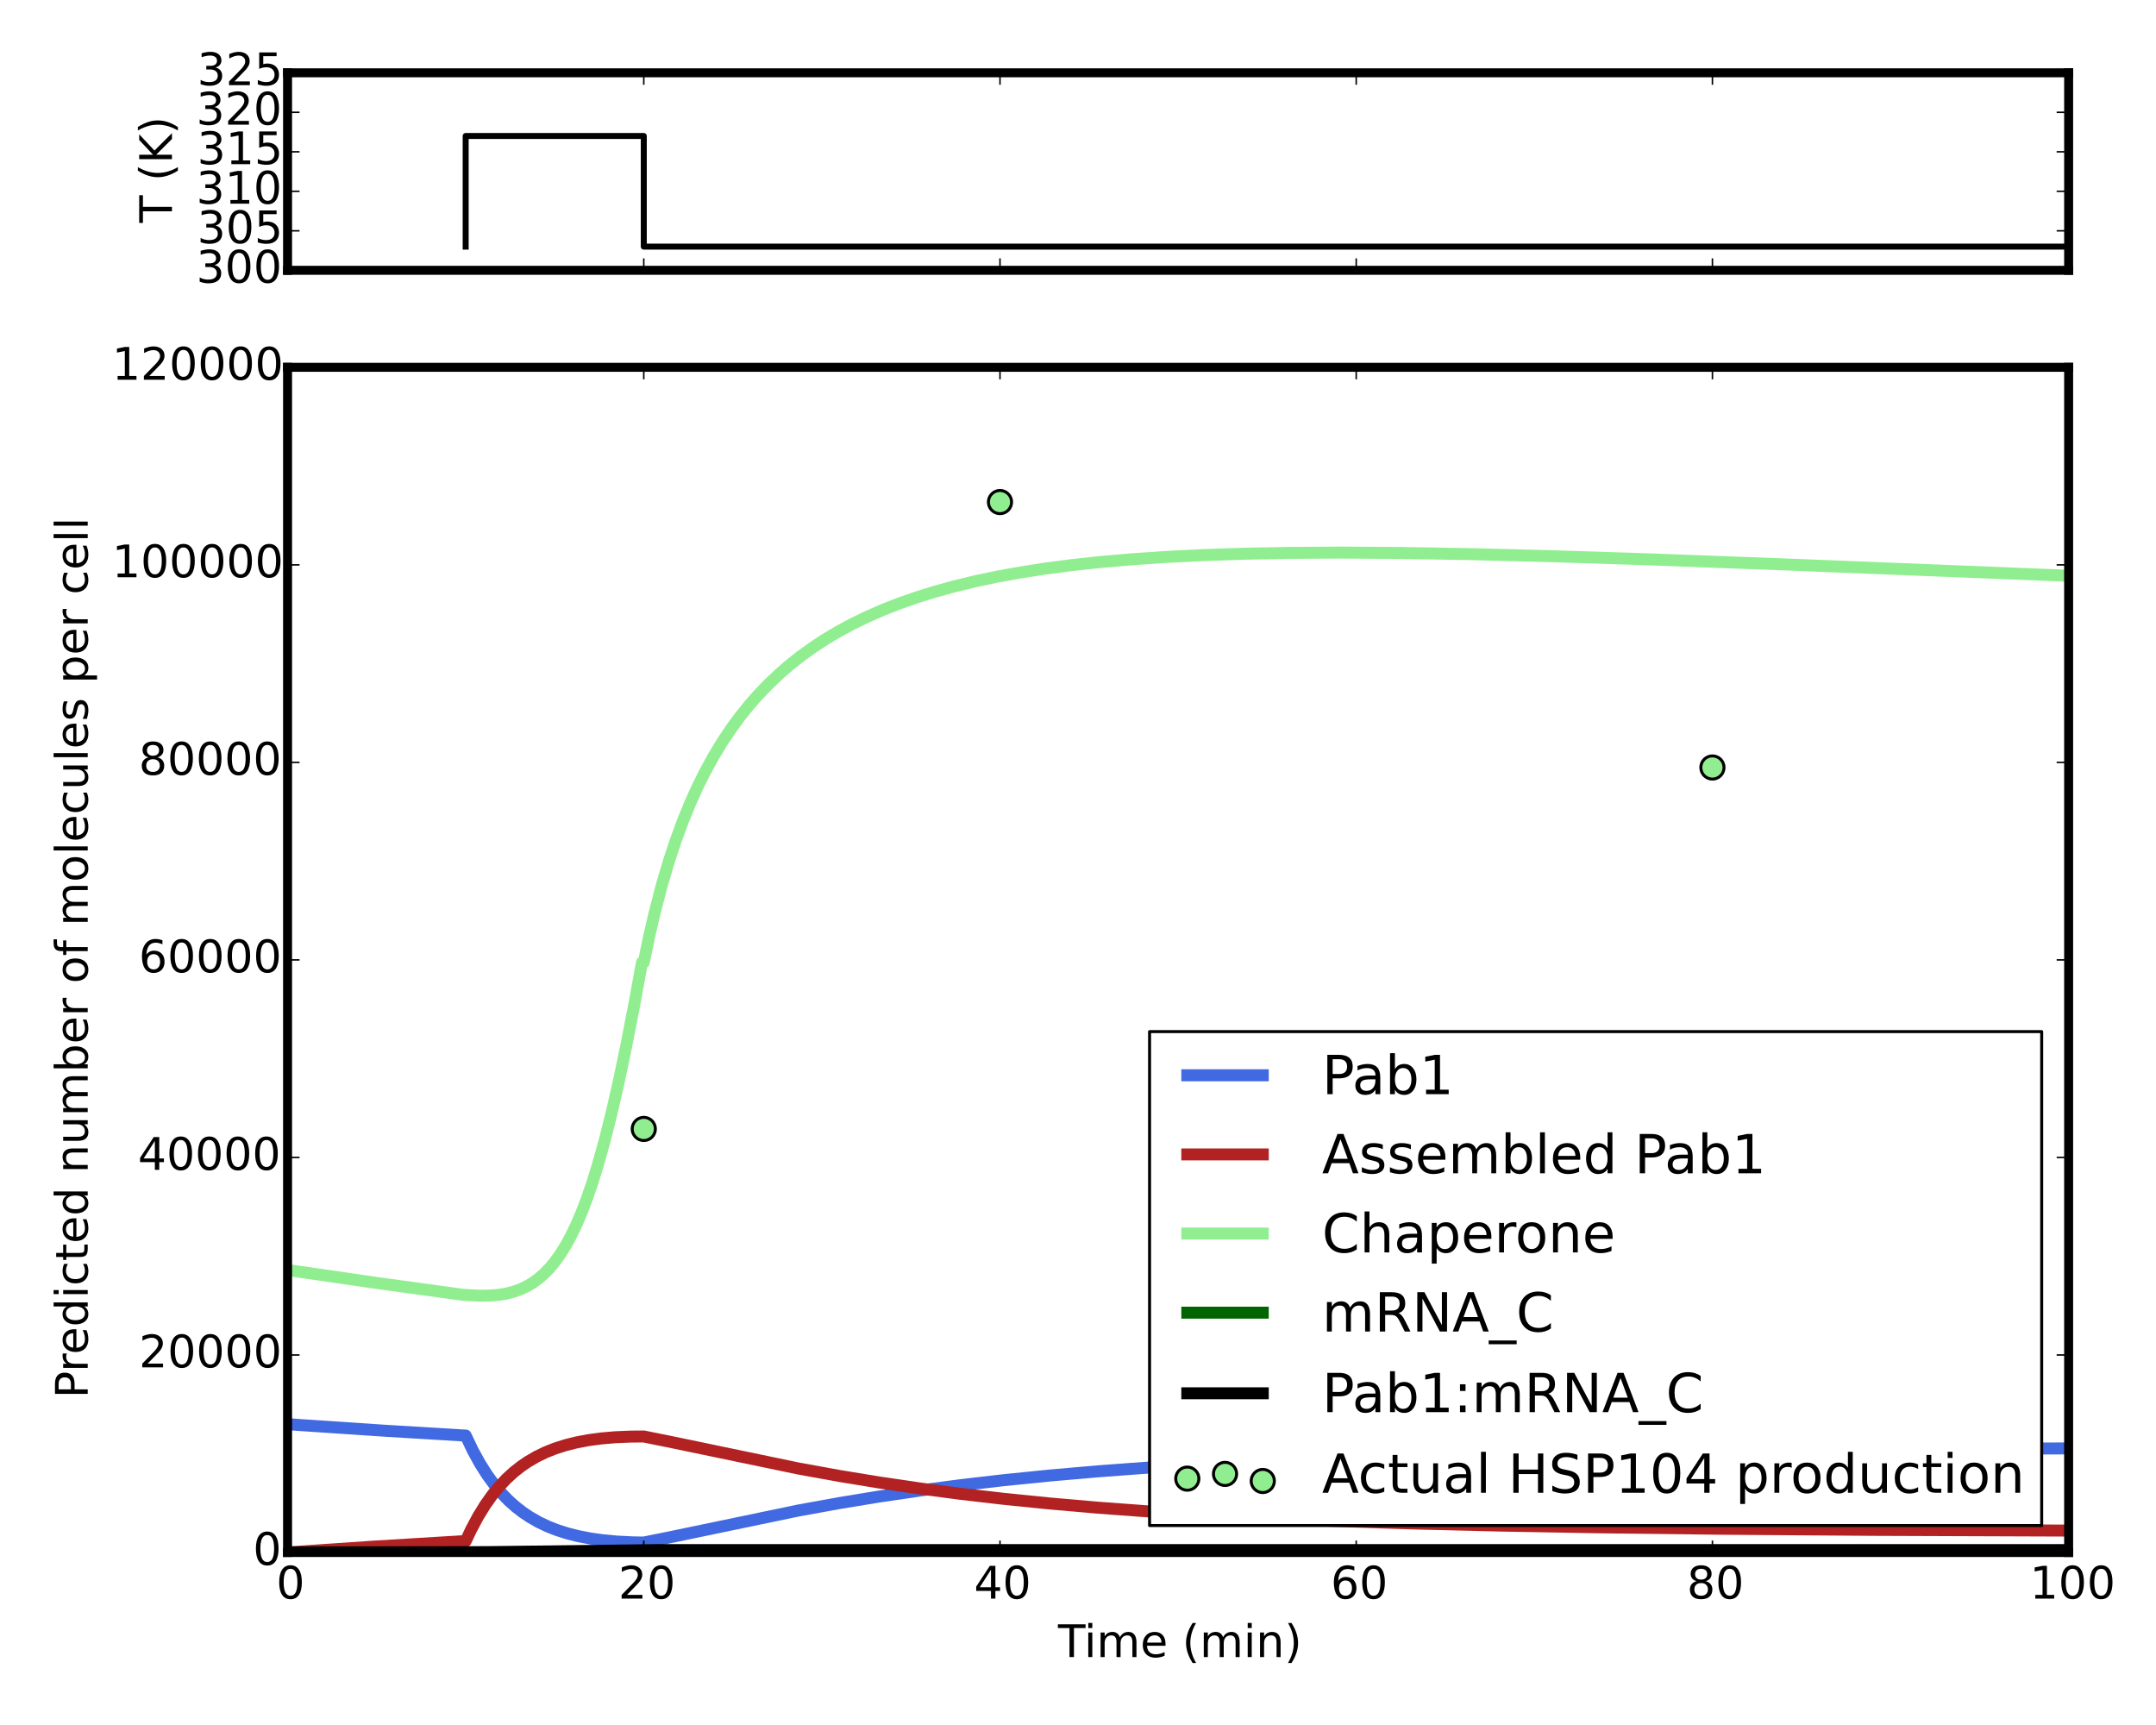 <?xml version="1.0" encoding="utf-8" standalone="no"?>
<!DOCTYPE svg PUBLIC "-//W3C//DTD SVG 1.1//EN"
  "http://www.w3.org/Graphics/SVG/1.1/DTD/svg11.dtd">
<!-- Created with matplotlib (http://matplotlib.org/) -->
<svg height="576pt" version="1.1" viewBox="0 0 720 576" width="720pt" xmlns="http://www.w3.org/2000/svg" xmlns:xlink="http://www.w3.org/1999/xlink">
 <defs>
  <style type="text/css">
*{stroke-linecap:butt;stroke-linejoin:round;}
  </style>
 </defs>
 <g id="figure_1">
  <g id="patch_1">
   <path d="
M0 576
L720 576
L720 0
L0 0
z
" style="fill:#ffffff;"/>
  </g>
  <g id="axes_1">
   <g id="patch_2">
    <path d="
M96.033 90.257
L690.827 90.257
L690.827 24.3
L96.033 24.3
z
" style="fill:#ffffff;"/>
   </g>
   <g id="line2d_1">
    <path clip-path="url(#p56483cae8d)" d="
M155.512 82.342
L155.512 82.342
L155.512 82.342
L155.512 45.406
L214.992 45.406
L214.992 82.342
L690.827 82.342" style="fill:none;stroke:#000000;stroke-linecap:square;stroke-width:2;"/>
   </g>
   <g id="patch_3">
    <path d="
M96.033 24.3
L690.827 24.3" style="fill:none;stroke:#000000;stroke-linecap:square;stroke-linejoin:miter;stroke-width:3.0;"/>
   </g>
   <g id="patch_4">
    <path d="
M690.827 90.257
L690.827 24.3" style="fill:none;stroke:#000000;stroke-linecap:square;stroke-linejoin:miter;stroke-width:3.0;"/>
   </g>
   <g id="patch_5">
    <path d="
M96.033 90.257
L690.827 90.257" style="fill:none;stroke:#000000;stroke-linecap:square;stroke-linejoin:miter;stroke-width:3.0;"/>
   </g>
   <g id="patch_6">
    <path d="
M96.033 90.257
L96.033 24.3" style="fill:none;stroke:#000000;stroke-linecap:square;stroke-linejoin:miter;stroke-width:3.0;"/>
   </g>
   <g id="matplotlib.axis_1">
    <g id="xtick_1">
     <g id="line2d_2">
      <defs>
       <path d="
M0 0
L0 -4" id="m93b0483c22" style="stroke:#000000;stroke-width:0.5;"/>
      </defs>
      <g>
       <use style="stroke:#000000;stroke-width:0.5;" x="96.033" xlink:href="#m93b0483c22" y="90.257"/>
      </g>
     </g>
     <g id="line2d_3">
      <defs>
       <path d="
M0 0
L0 4" id="m741efc42ff" style="stroke:#000000;stroke-width:0.5;"/>
      </defs>
      <g>
       <use style="stroke:#000000;stroke-width:0.5;" x="96.033" xlink:href="#m741efc42ff" y="24.3"/>
      </g>
     </g>
    </g>
    <g id="xtick_2">
     <g id="line2d_4">
      <g>
       <use style="stroke:#000000;stroke-width:0.5;" x="214.992" xlink:href="#m93b0483c22" y="90.257"/>
      </g>
     </g>
     <g id="line2d_5">
      <g>
       <use style="stroke:#000000;stroke-width:0.5;" x="214.992" xlink:href="#m741efc42ff" y="24.3"/>
      </g>
     </g>
    </g>
    <g id="xtick_3">
     <g id="line2d_6">
      <g>
       <use style="stroke:#000000;stroke-width:0.5;" x="333.951" xlink:href="#m93b0483c22" y="90.257"/>
      </g>
     </g>
     <g id="line2d_7">
      <g>
       <use style="stroke:#000000;stroke-width:0.5;" x="333.951" xlink:href="#m741efc42ff" y="24.3"/>
      </g>
     </g>
    </g>
    <g id="xtick_4">
     <g id="line2d_8">
      <g>
       <use style="stroke:#000000;stroke-width:0.5;" x="452.91" xlink:href="#m93b0483c22" y="90.257"/>
      </g>
     </g>
     <g id="line2d_9">
      <g>
       <use style="stroke:#000000;stroke-width:0.5;" x="452.91" xlink:href="#m741efc42ff" y="24.3"/>
      </g>
     </g>
    </g>
    <g id="xtick_5">
     <g id="line2d_10">
      <g>
       <use style="stroke:#000000;stroke-width:0.5;" x="571.868" xlink:href="#m93b0483c22" y="90.257"/>
      </g>
     </g>
     <g id="line2d_11">
      <g>
       <use style="stroke:#000000;stroke-width:0.5;" x="571.868" xlink:href="#m741efc42ff" y="24.3"/>
      </g>
     </g>
    </g>
    <g id="xtick_6">
     <g id="line2d_12">
      <g>
       <use style="stroke:#000000;stroke-width:0.5;" x="690.827" xlink:href="#m93b0483c22" y="90.257"/>
      </g>
     </g>
     <g id="line2d_13">
      <g>
       <use style="stroke:#000000;stroke-width:0.5;" x="690.827" xlink:href="#m741efc42ff" y="24.3"/>
      </g>
     </g>
    </g>
   </g>
   <g id="matplotlib.axis_2">
    <g id="ytick_1">
     <g id="line2d_14">
      <defs>
       <path d="
M0 0
L4 0" id="m728421d6d4" style="stroke:#000000;stroke-width:0.5;"/>
      </defs>
      <g>
       <use style="stroke:#000000;stroke-width:0.5;" x="96.033" xlink:href="#m728421d6d4" y="90.257"/>
      </g>
     </g>
     <g id="line2d_15">
      <defs>
       <path d="
M0 0
L-4 0" id="mcb0005524f" style="stroke:#000000;stroke-width:0.5;"/>
      </defs>
      <g>
       <use style="stroke:#000000;stroke-width:0.5;" x="690.827" xlink:href="#mcb0005524f" y="90.257"/>
      </g>
     </g>
     <g id="text_1">
      <!-- 300 -->
      <defs>
       <path d="
M40.578 39.312
Q47.656 37.797 51.625 33
Q55.609 28.219 55.609 21.188
Q55.609 10.406 48.188 4.484
Q40.766 -1.422 27.094 -1.422
Q22.516 -1.422 17.656 -0.516
Q12.797 0.391 7.625 2.203
L7.625 11.719
Q11.719 9.328 16.594 8.109
Q21.484 6.891 26.812 6.891
Q36.078 6.891 40.938 10.547
Q45.797 14.203 45.797 21.188
Q45.797 27.641 41.281 31.266
Q36.766 34.906 28.719 34.906
L20.219 34.906
L20.219 43.016
L29.109 43.016
Q36.375 43.016 40.234 45.922
Q44.094 48.828 44.094 54.297
Q44.094 59.906 40.109 62.906
Q36.141 65.922 28.719 65.922
Q24.656 65.922 20.016 65.031
Q15.375 64.156 9.812 62.312
L9.812 71.094
Q15.438 72.656 20.344 73.438
Q25.25 74.219 29.594 74.219
Q40.828 74.219 47.359 69.109
Q53.906 64.016 53.906 55.328
Q53.906 49.266 50.438 45.094
Q46.969 40.922 40.578 39.312" id="BitstreamVeraSans-Roman-33"/>
       <path d="
M31.781 66.406
Q24.172 66.406 20.328 58.906
Q16.5 51.422 16.5 36.375
Q16.5 21.391 20.328 13.891
Q24.172 6.391 31.781 6.391
Q39.453 6.391 43.281 13.891
Q47.125 21.391 47.125 36.375
Q47.125 51.422 43.281 58.906
Q39.453 66.406 31.781 66.406
M31.781 74.219
Q44.047 74.219 50.516 64.516
Q56.984 54.828 56.984 36.375
Q56.984 17.969 50.516 8.266
Q44.047 -1.422 31.781 -1.422
Q19.531 -1.422 13.062 8.266
Q6.594 17.969 6.594 36.375
Q6.594 54.828 13.062 64.516
Q19.531 74.219 31.781 74.219" id="BitstreamVeraSans-Roman-30"/>
      </defs>
      <g transform="translate(65.541 94.396)scale(0.15 -0.15)">
       <use xlink:href="#BitstreamVeraSans-Roman-33"/>
       <use x="63.623" xlink:href="#BitstreamVeraSans-Roman-30"/>
       <use x="127.246" xlink:href="#BitstreamVeraSans-Roman-30"/>
      </g>
     </g>
    </g>
    <g id="ytick_2">
     <g id="line2d_16">
      <g>
       <use style="stroke:#000000;stroke-width:0.5;" x="96.033" xlink:href="#m728421d6d4" y="77.066"/>
      </g>
     </g>
     <g id="line2d_17">
      <g>
       <use style="stroke:#000000;stroke-width:0.5;" x="690.827" xlink:href="#mcb0005524f" y="77.066"/>
      </g>
     </g>
     <g id="text_2">
      <!-- 305 -->
      <defs>
       <path d="
M10.797 72.906
L49.516 72.906
L49.516 64.594
L19.828 64.594
L19.828 46.734
Q21.969 47.469 24.109 47.828
Q26.266 48.188 28.422 48.188
Q40.625 48.188 47.75 41.5
Q54.891 34.812 54.891 23.391
Q54.891 11.625 47.562 5.094
Q40.234 -1.422 26.906 -1.422
Q22.312 -1.422 17.547 -0.641
Q12.797 0.141 7.719 1.703
L7.719 11.625
Q12.109 9.234 16.797 8.062
Q21.484 6.891 26.703 6.891
Q35.156 6.891 40.078 11.328
Q45.016 15.766 45.016 23.391
Q45.016 31 40.078 35.438
Q35.156 39.891 26.703 39.891
Q22.75 39.891 18.812 39.016
Q14.891 38.141 10.797 36.281
z
" id="BitstreamVeraSans-Roman-35"/>
      </defs>
      <g transform="translate(65.855 81.205)scale(0.15 -0.15)">
       <use xlink:href="#BitstreamVeraSans-Roman-33"/>
       <use x="63.623" xlink:href="#BitstreamVeraSans-Roman-30"/>
       <use x="127.246" xlink:href="#BitstreamVeraSans-Roman-35"/>
      </g>
     </g>
    </g>
    <g id="ytick_3">
     <g id="line2d_18">
      <g>
       <use style="stroke:#000000;stroke-width:0.5;" x="96.033" xlink:href="#m728421d6d4" y="63.874"/>
      </g>
     </g>
     <g id="line2d_19">
      <g>
       <use style="stroke:#000000;stroke-width:0.5;" x="690.827" xlink:href="#mcb0005524f" y="63.874"/>
      </g>
     </g>
     <g id="text_3">
      <!-- 310 -->
      <defs>
       <path d="
M12.406 8.297
L28.516 8.297
L28.516 63.922
L10.984 60.406
L10.984 69.391
L28.422 72.906
L38.281 72.906
L38.281 8.297
L54.391 8.297
L54.391 0
L12.406 0
z
" id="BitstreamVeraSans-Roman-31"/>
      </defs>
      <g transform="translate(65.541 68.013)scale(0.15 -0.15)">
       <use xlink:href="#BitstreamVeraSans-Roman-33"/>
       <use x="63.623" xlink:href="#BitstreamVeraSans-Roman-31"/>
       <use x="127.246" xlink:href="#BitstreamVeraSans-Roman-30"/>
      </g>
     </g>
    </g>
    <g id="ytick_4">
     <g id="line2d_20">
      <g>
       <use style="stroke:#000000;stroke-width:0.5;" x="96.033" xlink:href="#m728421d6d4" y="50.683"/>
      </g>
     </g>
     <g id="line2d_21">
      <g>
       <use style="stroke:#000000;stroke-width:0.5;" x="690.827" xlink:href="#mcb0005524f" y="50.683"/>
      </g>
     </g>
     <g id="text_4">
      <!-- 315 -->
      <g transform="translate(65.855 54.822)scale(0.15 -0.15)">
       <use xlink:href="#BitstreamVeraSans-Roman-33"/>
       <use x="63.623" xlink:href="#BitstreamVeraSans-Roman-31"/>
       <use x="127.246" xlink:href="#BitstreamVeraSans-Roman-35"/>
      </g>
     </g>
    </g>
    <g id="ytick_5">
     <g id="line2d_22">
      <g>
       <use style="stroke:#000000;stroke-width:0.5;" x="96.033" xlink:href="#m728421d6d4" y="37.491"/>
      </g>
     </g>
     <g id="line2d_23">
      <g>
       <use style="stroke:#000000;stroke-width:0.5;" x="690.827" xlink:href="#mcb0005524f" y="37.491"/>
      </g>
     </g>
     <g id="text_5">
      <!-- 320 -->
      <defs>
       <path d="
M19.188 8.297
L53.609 8.297
L53.609 0
L7.328 0
L7.328 8.297
Q12.938 14.109 22.625 23.891
Q32.328 33.688 34.812 36.531
Q39.547 41.844 41.422 45.531
Q43.312 49.219 43.312 52.781
Q43.312 58.594 39.234 62.25
Q35.156 65.922 28.609 65.922
Q23.969 65.922 18.812 64.312
Q13.672 62.703 7.812 59.422
L7.812 69.391
Q13.766 71.781 18.938 73
Q24.125 74.219 28.422 74.219
Q39.75 74.219 46.484 68.547
Q53.219 62.891 53.219 53.422
Q53.219 48.922 51.531 44.891
Q49.859 40.875 45.406 35.406
Q44.188 33.984 37.641 27.219
Q31.109 20.453 19.188 8.297" id="BitstreamVeraSans-Roman-32"/>
      </defs>
      <g transform="translate(65.541 41.63)scale(0.15 -0.15)">
       <use xlink:href="#BitstreamVeraSans-Roman-33"/>
       <use x="63.623" xlink:href="#BitstreamVeraSans-Roman-32"/>
       <use x="127.246" xlink:href="#BitstreamVeraSans-Roman-30"/>
      </g>
     </g>
    </g>
    <g id="ytick_6">
     <g id="line2d_24">
      <g>
       <use style="stroke:#000000;stroke-width:0.5;" x="96.033" xlink:href="#m728421d6d4" y="24.3"/>
      </g>
     </g>
     <g id="line2d_25">
      <g>
       <use style="stroke:#000000;stroke-width:0.5;" x="690.827" xlink:href="#mcb0005524f" y="24.3"/>
      </g>
     </g>
     <g id="text_6">
      <!-- 325 -->
      <g transform="translate(65.855 28.439)scale(0.15 -0.15)">
       <use xlink:href="#BitstreamVeraSans-Roman-33"/>
       <use x="63.623" xlink:href="#BitstreamVeraSans-Roman-32"/>
       <use x="127.246" xlink:href="#BitstreamVeraSans-Roman-35"/>
      </g>
     </g>
    </g>
    <g id="text_7">
     <!-- T (K) -->
     <defs>
      <path d="
M8.016 75.875
L15.828 75.875
Q23.141 64.359 26.781 53.312
Q30.422 42.281 30.422 31.391
Q30.422 20.453 26.781 9.375
Q23.141 -1.703 15.828 -13.188
L8.016 -13.188
Q14.5 -2 17.703 9.062
Q20.906 20.125 20.906 31.391
Q20.906 42.672 17.703 53.656
Q14.5 64.656 8.016 75.875" id="BitstreamVeraSans-Roman-29"/>
      <path id="BitstreamVeraSans-Roman-20"/>
      <path d="
M-0.297 72.906
L61.375 72.906
L61.375 64.594
L35.5 64.594
L35.5 0
L25.594 0
L25.594 64.594
L-0.297 64.594
z
" id="BitstreamVeraSans-Roman-54"/>
      <path d="
M9.812 72.906
L19.672 72.906
L19.672 42.094
L52.391 72.906
L65.094 72.906
L28.906 38.922
L67.672 0
L54.688 0
L19.672 35.109
L19.672 0
L9.812 0
z
" id="BitstreamVeraSans-Roman-4b"/>
      <path d="
M31 75.875
Q24.469 64.656 21.281 53.656
Q18.109 42.672 18.109 31.391
Q18.109 20.125 21.312 9.062
Q24.516 -2 31 -13.188
L23.188 -13.188
Q15.875 -1.703 12.234 9.375
Q8.594 20.453 8.594 31.391
Q8.594 42.281 12.203 53.312
Q15.828 64.359 23.188 75.875
z
" id="BitstreamVeraSans-Roman-28"/>
     </defs>
     <g transform="translate(57.422 74.391)rotate(-90.0)scale(0.15 -0.15)">
      <use xlink:href="#BitstreamVeraSans-Roman-54"/>
      <use x="61.084" xlink:href="#BitstreamVeraSans-Roman-20"/>
      <use x="92.871" xlink:href="#BitstreamVeraSans-Roman-28"/>
      <use x="131.885" xlink:href="#BitstreamVeraSans-Roman-4b"/>
      <use x="197.461" xlink:href="#BitstreamVeraSans-Roman-29"/>
     </g>
    </g>
   </g>
  </g>
  <g id="axes_2">
   <g id="patch_7">
    <path d="
M96.033 518.4
L690.827 518.4
L690.827 122.657
L96.033 122.657
z
" style="fill:#ffffff;"/>
   </g>
   <g id="PathCollection_1">
    <defs>
     <path d="
M0 3.873
C1.027 3.873 2.012 3.465 2.739 2.739
C3.465 2.012 3.873 1.027 3.873 0
C3.873 -1.027 3.465 -2.012 2.739 -2.739
C2.012 -3.465 1.027 -3.873 0 -3.873
C-1.027 -3.873 -2.012 -3.465 -2.739 -2.739
C-3.465 -2.012 -3.873 -1.027 -3.873 0
C-3.873 1.027 -3.465 2.012 -2.739 2.739
C-2.012 3.465 -1.027 3.873 0 3.873
z
" id="mb1359ff2c2" style="stroke:#000000;"/>
    </defs>
    <g clip-path="url(#p85f66dd68a)">
     <use style="fill:#90ee90;stroke:#000000;" x="214.992" xlink:href="#mb1359ff2c2" y="376.966"/>
     <use style="fill:#90ee90;stroke:#000000;" x="333.951" xlink:href="#mb1359ff2c2" y="167.645"/>
     <use style="fill:#90ee90;stroke:#000000;" x="571.868" xlink:href="#mb1359ff2c2" y="256.276"/>
    </g>
   </g>
   <g id="line2d_26">
    <path clip-path="url(#p85f66dd68a)" d="
M96.033 475.528
L100.196 475.842
L128.747 477.755
L154.917 479.334
L155.512 479.334
L157.891 484.332
L160.271 488.669
L162.65 492.431
L165.029 495.695
L167.408 498.526
L169.787 500.982
L172.167 503.112
L174.546 504.958
L176.925 506.557
L179.899 508.259
L182.873 509.677
L185.847 510.856
L189.416 512.007
L192.984 512.916
L197.148 513.725
L201.311 514.311
L206.07 514.754
L211.423 515.018
L214.992 515.075
L223.914 513.277
L266.739 504.359
L280.419 501.878
L293.505 499.727
L307.185 497.709
L320.865 495.913
L335.14 494.258
L350.605 492.694
L366.664 491.295
L383.913 490.015
L402.947 488.832
L423.765 487.771
L446.367 486.844
L471.943 486.024
L501.088 485.318
L534.991 484.726
L575.437 484.25
L625.995 483.886
L690.233 483.646
L690.233 483.646" style="fill:none;stroke:#4169e1;stroke-linecap:square;stroke-width:4;"/>
   </g>
   <g id="line2d_27">
    <path clip-path="url(#p85f66dd68a)" d="
M96.033 518.4
L124.583 516.456
L154.917 514.614
L155.512 514.614
L157.297 510.824
L159.676 506.363
L162.055 502.498
L164.434 499.149
L166.813 496.248
L169.193 493.736
L171.572 491.561
L173.951 489.681
L176.33 488.055
L179.304 486.332
L182.278 484.901
L185.252 483.718
L188.821 482.57
L192.39 481.672
L196.553 480.882
L200.717 480.322
L205.475 479.913
L210.828 479.694
L214.992 479.664
L223.914 481.461
L266.739 490.374
L280.419 492.855
L293.505 495.004
L307.185 497.022
L320.865 498.818
L335.14 500.472
L350.605 502.035
L366.664 503.434
L383.913 504.713
L402.947 505.896
L423.765 506.957
L446.367 507.883
L471.943 508.703
L501.088 509.409
L534.991 510
L575.437 510.476
L625.995 510.84
L690.233 511.079
L690.233 511.079" style="fill:none;stroke:#b22222;stroke-linecap:square;stroke-width:4;"/>
   </g>
   <g id="line2d_28">
    <path clip-path="url(#p85f66dd68a)" d="
M96.033 424.111
L97.817 424.327
L125.773 428.39
L154.323 432.312
L156.107 432.441
L160.271 432.655
L163.839 432.6
L166.813 432.327
L169.193 431.92
L171.572 431.306
L173.951 430.446
L176.33 429.293
L178.114 428.205
L179.899 426.897
L181.683 425.343
L183.468 423.515
L185.252 421.381
L187.036 418.909
L188.821 416.066
L190.605 412.819
L192.39 409.134
L194.174 404.98
L195.958 400.328
L197.743 395.153
L199.527 389.435
L201.906 380.948
L204.285 371.471
L206.665 361.031
L209.044 349.686
L212.018 334.372
L214.397 321.358
L214.992 321.358
L216.776 312.746
L218.56 305.025
L220.94 295.856
L223.319 287.762
L225.698 280.558
L228.077 274.1
L230.456 268.276
L232.836 262.992
L235.215 258.176
L238.189 252.721
L241.163 247.805
L244.137 243.351
L247.111 239.297
L250.085 235.592
L253.059 232.192
L256.627 228.468
L260.196 225.083
L263.765 221.996
L267.334 219.17
L271.497 216.166
L275.661 213.439
L279.824 210.957
L284.583 208.385
L289.341 206.062
L294.694 203.71
L300.047 201.603
L305.995 199.511
L311.943 197.652
L318.486 195.842
L325.624 194.112
L332.761 192.606
L340.493 191.193
L348.82 189.892
L357.742 188.72
L367.259 187.685
L377.965 186.749
L389.267 185.983
L401.757 185.36
L415.437 184.899
L430.902 184.609
L448.151 184.515
L467.779 184.64
L490.382 185.015
L517.147 185.69
L550.456 186.762
L596.85 188.497
L690.233 192.233
L690.233 192.233" style="fill:none;stroke:#90ee90;stroke-linecap:square;stroke-width:4;"/>
   </g>
   <g id="line2d_29">
    <path clip-path="url(#p85f66dd68a)" d="
M96.033 518.384
L100.196 518.4
L690.233 518.399
L690.233 518.399" style="fill:none;stroke:#006400;stroke-linecap:square;stroke-width:4;"/>
   </g>
   <g id="line2d_30">
    <path clip-path="url(#p85f66dd68a)" d="
M96.033 518.4
L100.196 518.383
L163.245 518.274
L220.345 517.589
L690.233 517.603
L690.233 517.603" style="fill:none;stroke:#000000;stroke-linecap:square;stroke-width:4;"/>
   </g>
   <g id="patch_8">
    <path d="
M96.033 122.657
L690.827 122.657" style="fill:none;stroke:#000000;stroke-linecap:square;stroke-linejoin:miter;stroke-width:3.0;"/>
   </g>
   <g id="patch_9">
    <path d="
M690.827 518.4
L690.827 122.657" style="fill:none;stroke:#000000;stroke-linecap:square;stroke-linejoin:miter;stroke-width:3.0;"/>
   </g>
   <g id="patch_10">
    <path d="
M96.033 518.4
L690.827 518.4" style="fill:none;stroke:#000000;stroke-linecap:square;stroke-linejoin:miter;stroke-width:3.0;"/>
   </g>
   <g id="patch_11">
    <path d="
M96.033 518.4
L96.033 122.657" style="fill:none;stroke:#000000;stroke-linecap:square;stroke-linejoin:miter;stroke-width:3.0;"/>
   </g>
   <g id="matplotlib.axis_3">
    <g id="xtick_7">
     <g id="line2d_31">
      <g>
       <use style="stroke:#000000;stroke-width:0.5;" x="96.033" xlink:href="#m93b0483c22" y="518.4"/>
      </g>
     </g>
     <g id="line2d_32">
      <g>
       <use style="stroke:#000000;stroke-width:0.5;" x="96.033" xlink:href="#m741efc42ff" y="122.657"/>
      </g>
     </g>
     <g id="text_8">
      <!-- 0 -->
      <g transform="translate(92.254 533.798)scale(0.15 -0.15)">
       <use xlink:href="#BitstreamVeraSans-Roman-30"/>
      </g>
     </g>
    </g>
    <g id="xtick_8">
     <g id="line2d_33">
      <g>
       <use style="stroke:#000000;stroke-width:0.5;" x="214.992" xlink:href="#m93b0483c22" y="518.4"/>
      </g>
     </g>
     <g id="line2d_34">
      <g>
       <use style="stroke:#000000;stroke-width:0.5;" x="214.992" xlink:href="#m741efc42ff" y="122.657"/>
      </g>
     </g>
     <g id="text_9">
      <!-- 20 -->
      <g transform="translate(206.496 533.798)scale(0.15 -0.15)">
       <use xlink:href="#BitstreamVeraSans-Roman-32"/>
       <use x="63.623" xlink:href="#BitstreamVeraSans-Roman-30"/>
      </g>
     </g>
    </g>
    <g id="xtick_9">
     <g id="line2d_35">
      <g>
       <use style="stroke:#000000;stroke-width:0.5;" x="333.951" xlink:href="#m93b0483c22" y="518.4"/>
      </g>
     </g>
     <g id="line2d_36">
      <g>
       <use style="stroke:#000000;stroke-width:0.5;" x="333.951" xlink:href="#m741efc42ff" y="122.657"/>
      </g>
     </g>
     <g id="text_10">
      <!-- 40 -->
      <defs>
       <path d="
M37.797 64.312
L12.891 25.391
L37.797 25.391
z

M35.203 72.906
L47.609 72.906
L47.609 25.391
L58.016 25.391
L58.016 17.188
L47.609 17.188
L47.609 0
L37.797 0
L37.797 17.188
L4.891 17.188
L4.891 26.703
z
" id="BitstreamVeraSans-Roman-34"/>
      </defs>
      <g transform="translate(325.272 533.798)scale(0.15 -0.15)">
       <use xlink:href="#BitstreamVeraSans-Roman-34"/>
       <use x="63.623" xlink:href="#BitstreamVeraSans-Roman-30"/>
      </g>
     </g>
    </g>
    <g id="xtick_10">
     <g id="line2d_37">
      <g>
       <use style="stroke:#000000;stroke-width:0.5;" x="452.91" xlink:href="#m93b0483c22" y="518.4"/>
      </g>
     </g>
     <g id="line2d_38">
      <g>
       <use style="stroke:#000000;stroke-width:0.5;" x="452.91" xlink:href="#m741efc42ff" y="122.657"/>
      </g>
     </g>
     <g id="text_11">
      <!-- 60 -->
      <defs>
       <path d="
M33.016 40.375
Q26.375 40.375 22.484 35.828
Q18.609 31.297 18.609 23.391
Q18.609 15.531 22.484 10.953
Q26.375 6.391 33.016 6.391
Q39.656 6.391 43.531 10.953
Q47.406 15.531 47.406 23.391
Q47.406 31.297 43.531 35.828
Q39.656 40.375 33.016 40.375
M52.594 71.297
L52.594 62.312
Q48.875 64.062 45.094 64.984
Q41.312 65.922 37.594 65.922
Q27.828 65.922 22.672 59.328
Q17.531 52.734 16.797 39.406
Q19.672 43.656 24.016 45.922
Q28.375 48.188 33.594 48.188
Q44.578 48.188 50.953 41.516
Q57.328 34.859 57.328 23.391
Q57.328 12.156 50.688 5.359
Q44.047 -1.422 33.016 -1.422
Q20.359 -1.422 13.672 8.266
Q6.984 17.969 6.984 36.375
Q6.984 53.656 15.188 63.938
Q23.391 74.219 37.203 74.219
Q40.922 74.219 44.703 73.484
Q48.484 72.75 52.594 71.297" id="BitstreamVeraSans-Roman-36"/>
      </defs>
      <g transform="translate(444.388 533.798)scale(0.15 -0.15)">
       <use xlink:href="#BitstreamVeraSans-Roman-36"/>
       <use x="63.623" xlink:href="#BitstreamVeraSans-Roman-30"/>
      </g>
     </g>
    </g>
    <g id="xtick_11">
     <g id="line2d_39">
      <g>
       <use style="stroke:#000000;stroke-width:0.5;" x="571.868" xlink:href="#m93b0483c22" y="518.4"/>
      </g>
     </g>
     <g id="line2d_40">
      <g>
       <use style="stroke:#000000;stroke-width:0.5;" x="571.868" xlink:href="#m741efc42ff" y="122.657"/>
      </g>
     </g>
     <g id="text_12">
      <!-- 80 -->
      <defs>
       <path d="
M31.781 34.625
Q24.75 34.625 20.719 30.859
Q16.703 27.094 16.703 20.516
Q16.703 13.922 20.719 10.156
Q24.75 6.391 31.781 6.391
Q38.812 6.391 42.859 10.172
Q46.922 13.969 46.922 20.516
Q46.922 27.094 42.891 30.859
Q38.875 34.625 31.781 34.625
M21.922 38.812
Q15.578 40.375 12.031 44.719
Q8.5 49.078 8.5 55.328
Q8.5 64.062 14.719 69.141
Q20.953 74.219 31.781 74.219
Q42.672 74.219 48.875 69.141
Q55.078 64.062 55.078 55.328
Q55.078 49.078 51.531 44.719
Q48 40.375 41.703 38.812
Q48.828 37.156 52.797 32.312
Q56.781 27.484 56.781 20.516
Q56.781 9.906 50.312 4.234
Q43.844 -1.422 31.781 -1.422
Q19.734 -1.422 13.25 4.234
Q6.781 9.906 6.781 20.516
Q6.781 27.484 10.781 32.312
Q14.797 37.156 21.922 38.812
M18.312 54.391
Q18.312 48.734 21.844 45.562
Q25.391 42.391 31.781 42.391
Q38.141 42.391 41.719 45.562
Q45.312 48.734 45.312 54.391
Q45.312 60.062 41.719 63.234
Q38.141 66.406 31.781 66.406
Q25.391 66.406 21.844 63.234
Q18.312 60.062 18.312 54.391" id="BitstreamVeraSans-Roman-38"/>
      </defs>
      <g transform="translate(563.331 533.798)scale(0.15 -0.15)">
       <use xlink:href="#BitstreamVeraSans-Roman-38"/>
       <use x="63.623" xlink:href="#BitstreamVeraSans-Roman-30"/>
      </g>
     </g>
    </g>
    <g id="xtick_12">
     <g id="line2d_41">
      <g>
       <use style="stroke:#000000;stroke-width:0.5;" x="690.827" xlink:href="#m93b0483c22" y="518.4"/>
      </g>
     </g>
     <g id="line2d_42">
      <g>
       <use style="stroke:#000000;stroke-width:0.5;" x="690.827" xlink:href="#m741efc42ff" y="122.657"/>
      </g>
     </g>
     <g id="text_13">
      <!-- 100 -->
      <g transform="translate(677.834 533.798)scale(0.15 -0.15)">
       <use xlink:href="#BitstreamVeraSans-Roman-31"/>
       <use x="63.623" xlink:href="#BitstreamVeraSans-Roman-30"/>
       <use x="127.246" xlink:href="#BitstreamVeraSans-Roman-30"/>
      </g>
     </g>
    </g>
    <g id="text_14">
     <!-- Time (min) -->
     <defs>
      <path d="
M56.203 29.594
L56.203 25.203
L14.891 25.203
Q15.484 15.922 20.484 11.062
Q25.484 6.203 34.422 6.203
Q39.594 6.203 44.453 7.469
Q49.312 8.734 54.109 11.281
L54.109 2.781
Q49.266 0.734 44.188 -0.344
Q39.109 -1.422 33.891 -1.422
Q20.797 -1.422 13.156 6.188
Q5.516 13.812 5.516 26.812
Q5.516 40.234 12.766 48.109
Q20.016 56 32.328 56
Q43.359 56 49.781 48.891
Q56.203 41.797 56.203 29.594
M47.219 32.234
Q47.125 39.594 43.094 43.984
Q39.062 48.391 32.422 48.391
Q24.906 48.391 20.391 44.141
Q15.875 39.891 15.188 32.172
z
" id="BitstreamVeraSans-Roman-65"/>
      <path d="
M52 44.188
Q55.375 50.25 60.062 53.125
Q64.75 56 71.094 56
Q79.641 56 84.281 50.016
Q88.922 44.047 88.922 33.016
L88.922 0
L79.891 0
L79.891 32.719
Q79.891 40.578 77.094 44.375
Q74.312 48.188 68.609 48.188
Q61.625 48.188 57.562 43.547
Q53.516 38.922 53.516 30.906
L53.516 0
L44.484 0
L44.484 32.719
Q44.484 40.625 41.703 44.406
Q38.922 48.188 33.109 48.188
Q26.219 48.188 22.156 43.531
Q18.109 38.875 18.109 30.906
L18.109 0
L9.078 0
L9.078 54.688
L18.109 54.688
L18.109 46.188
Q21.188 51.219 25.484 53.609
Q29.781 56 35.688 56
Q41.656 56 45.828 52.969
Q50 49.953 52 44.188" id="BitstreamVeraSans-Roman-6d"/>
      <path d="
M54.891 33.016
L54.891 0
L45.906 0
L45.906 32.719
Q45.906 40.484 42.875 44.328
Q39.844 48.188 33.797 48.188
Q26.516 48.188 22.312 43.547
Q18.109 38.922 18.109 30.906
L18.109 0
L9.078 0
L9.078 54.688
L18.109 54.688
L18.109 46.188
Q21.344 51.125 25.703 53.562
Q30.078 56 35.797 56
Q45.219 56 50.047 50.172
Q54.891 44.344 54.891 33.016" id="BitstreamVeraSans-Roman-6e"/>
      <path d="
M9.422 54.688
L18.406 54.688
L18.406 0
L9.422 0
z

M9.422 75.984
L18.406 75.984
L18.406 64.594
L9.422 64.594
z
" id="BitstreamVeraSans-Roman-69"/>
     </defs>
     <g transform="translate(353.324 553.315)scale(0.15 -0.15)">
      <use xlink:href="#BitstreamVeraSans-Roman-54"/>
      <use x="57.959" xlink:href="#BitstreamVeraSans-Roman-69"/>
      <use x="85.742" xlink:href="#BitstreamVeraSans-Roman-6d"/>
      <use x="183.154" xlink:href="#BitstreamVeraSans-Roman-65"/>
      <use x="244.678" xlink:href="#BitstreamVeraSans-Roman-20"/>
      <use x="276.465" xlink:href="#BitstreamVeraSans-Roman-28"/>
      <use x="315.479" xlink:href="#BitstreamVeraSans-Roman-6d"/>
      <use x="412.891" xlink:href="#BitstreamVeraSans-Roman-69"/>
      <use x="440.674" xlink:href="#BitstreamVeraSans-Roman-6e"/>
      <use x="504.053" xlink:href="#BitstreamVeraSans-Roman-29"/>
     </g>
    </g>
   </g>
   <g id="matplotlib.axis_4">
    <g id="ytick_7">
     <g id="line2d_43">
      <g>
       <use style="stroke:#000000;stroke-width:0.5;" x="96.033" xlink:href="#m728421d6d4" y="518.4"/>
      </g>
     </g>
     <g id="line2d_44">
      <g>
       <use style="stroke:#000000;stroke-width:0.5;" x="690.827" xlink:href="#mcb0005524f" y="518.4"/>
      </g>
     </g>
     <g id="text_15">
      <!-- 0 -->
      <g transform="translate(84.474 522.539)scale(0.15 -0.15)">
       <use xlink:href="#BitstreamVeraSans-Roman-30"/>
      </g>
     </g>
    </g>
    <g id="ytick_8">
     <g id="line2d_45">
      <g>
       <use style="stroke:#000000;stroke-width:0.5;" x="96.033" xlink:href="#m728421d6d4" y="452.443"/>
      </g>
     </g>
     <g id="line2d_46">
      <g>
       <use style="stroke:#000000;stroke-width:0.5;" x="690.827" xlink:href="#mcb0005524f" y="452.443"/>
      </g>
     </g>
     <g id="text_16">
      <!-- 20000 -->
      <g transform="translate(46.409 456.582)scale(0.15 -0.15)">
       <use xlink:href="#BitstreamVeraSans-Roman-32"/>
       <use x="63.623" xlink:href="#BitstreamVeraSans-Roman-30"/>
       <use x="127.246" xlink:href="#BitstreamVeraSans-Roman-30"/>
       <use x="190.869" xlink:href="#BitstreamVeraSans-Roman-30"/>
       <use x="254.492" xlink:href="#BitstreamVeraSans-Roman-30"/>
      </g>
     </g>
    </g>
    <g id="ytick_9">
     <g id="line2d_47">
      <g>
       <use style="stroke:#000000;stroke-width:0.5;" x="96.033" xlink:href="#m728421d6d4" y="386.486"/>
      </g>
     </g>
     <g id="line2d_48">
      <g>
       <use style="stroke:#000000;stroke-width:0.5;" x="690.827" xlink:href="#mcb0005524f" y="386.486"/>
      </g>
     </g>
     <g id="text_17">
      <!-- 40000 -->
      <g transform="translate(46.044 390.625)scale(0.15 -0.15)">
       <use xlink:href="#BitstreamVeraSans-Roman-34"/>
       <use x="63.623" xlink:href="#BitstreamVeraSans-Roman-30"/>
       <use x="127.246" xlink:href="#BitstreamVeraSans-Roman-30"/>
       <use x="190.869" xlink:href="#BitstreamVeraSans-Roman-30"/>
       <use x="254.492" xlink:href="#BitstreamVeraSans-Roman-30"/>
      </g>
     </g>
    </g>
    <g id="ytick_10">
     <g id="line2d_49">
      <g>
       <use style="stroke:#000000;stroke-width:0.5;" x="96.033" xlink:href="#m728421d6d4" y="320.529"/>
      </g>
     </g>
     <g id="line2d_50">
      <g>
       <use style="stroke:#000000;stroke-width:0.5;" x="690.827" xlink:href="#mcb0005524f" y="320.529"/>
      </g>
     </g>
     <g id="text_18">
      <!-- 60000 -->
      <g transform="translate(46.358 324.668)scale(0.15 -0.15)">
       <use xlink:href="#BitstreamVeraSans-Roman-36"/>
       <use x="63.623" xlink:href="#BitstreamVeraSans-Roman-30"/>
       <use x="127.246" xlink:href="#BitstreamVeraSans-Roman-30"/>
       <use x="190.869" xlink:href="#BitstreamVeraSans-Roman-30"/>
       <use x="254.492" xlink:href="#BitstreamVeraSans-Roman-30"/>
      </g>
     </g>
    </g>
    <g id="ytick_11">
     <g id="line2d_51">
      <g>
       <use style="stroke:#000000;stroke-width:0.5;" x="96.033" xlink:href="#m728421d6d4" y="254.571"/>
      </g>
     </g>
     <g id="line2d_52">
      <g>
       <use style="stroke:#000000;stroke-width:0.5;" x="690.827" xlink:href="#mcb0005524f" y="254.571"/>
      </g>
     </g>
     <g id="text_19">
      <!-- 80000 -->
      <g transform="translate(46.327 258.71)scale(0.15 -0.15)">
       <use xlink:href="#BitstreamVeraSans-Roman-38"/>
       <use x="63.623" xlink:href="#BitstreamVeraSans-Roman-30"/>
       <use x="127.246" xlink:href="#BitstreamVeraSans-Roman-30"/>
       <use x="190.869" xlink:href="#BitstreamVeraSans-Roman-30"/>
       <use x="254.492" xlink:href="#BitstreamVeraSans-Roman-30"/>
      </g>
     </g>
    </g>
    <g id="ytick_12">
     <g id="line2d_53">
      <g>
       <use style="stroke:#000000;stroke-width:0.5;" x="96.033" xlink:href="#m728421d6d4" y="188.614"/>
      </g>
     </g>
     <g id="line2d_54">
      <g>
       <use style="stroke:#000000;stroke-width:0.5;" x="690.827" xlink:href="#mcb0005524f" y="188.614"/>
      </g>
     </g>
     <g id="text_20">
      <!-- 100000 -->
      <g transform="translate(37.414 192.753)scale(0.15 -0.15)">
       <use xlink:href="#BitstreamVeraSans-Roman-31"/>
       <use x="63.623" xlink:href="#BitstreamVeraSans-Roman-30"/>
       <use x="127.246" xlink:href="#BitstreamVeraSans-Roman-30"/>
       <use x="190.869" xlink:href="#BitstreamVeraSans-Roman-30"/>
       <use x="254.492" xlink:href="#BitstreamVeraSans-Roman-30"/>
       <use x="318.115" xlink:href="#BitstreamVeraSans-Roman-30"/>
      </g>
     </g>
    </g>
    <g id="ytick_13">
     <g id="line2d_55">
      <g>
       <use style="stroke:#000000;stroke-width:0.5;" x="96.033" xlink:href="#m728421d6d4" y="122.657"/>
      </g>
     </g>
     <g id="line2d_56">
      <g>
       <use style="stroke:#000000;stroke-width:0.5;" x="690.827" xlink:href="#mcb0005524f" y="122.657"/>
      </g>
     </g>
     <g id="text_21">
      <!-- 120000 -->
      <g transform="translate(37.414 126.796)scale(0.15 -0.15)">
       <use xlink:href="#BitstreamVeraSans-Roman-31"/>
       <use x="63.623" xlink:href="#BitstreamVeraSans-Roman-32"/>
       <use x="127.246" xlink:href="#BitstreamVeraSans-Roman-30"/>
       <use x="190.869" xlink:href="#BitstreamVeraSans-Roman-30"/>
       <use x="254.492" xlink:href="#BitstreamVeraSans-Roman-30"/>
       <use x="318.115" xlink:href="#BitstreamVeraSans-Roman-30"/>
      </g>
     </g>
    </g>
    <g id="text_22">
     <!-- Predicted number of molecules per cell -->
     <defs>
      <path d="
M37.109 75.984
L37.109 68.5
L28.516 68.5
Q23.688 68.5 21.797 66.547
Q19.922 64.594 19.922 59.516
L19.922 54.688
L34.719 54.688
L34.719 47.703
L19.922 47.703
L19.922 0
L10.891 0
L10.891 47.703
L2.297 47.703
L2.297 54.688
L10.891 54.688
L10.891 58.5
Q10.891 67.625 15.141 71.797
Q19.391 75.984 28.609 75.984
z
" id="BitstreamVeraSans-Roman-66"/>
      <path d="
M30.609 48.391
Q23.391 48.391 19.188 42.75
Q14.984 37.109 14.984 27.297
Q14.984 17.484 19.156 11.844
Q23.344 6.203 30.609 6.203
Q37.797 6.203 41.984 11.859
Q46.188 17.531 46.188 27.297
Q46.188 37.016 41.984 42.703
Q37.797 48.391 30.609 48.391
M30.609 56
Q42.328 56 49.016 48.375
Q55.719 40.766 55.719 27.297
Q55.719 13.875 49.016 6.219
Q42.328 -1.422 30.609 -1.422
Q18.844 -1.422 12.172 6.219
Q5.516 13.875 5.516 27.297
Q5.516 40.766 12.172 48.375
Q18.844 56 30.609 56" id="BitstreamVeraSans-Roman-6f"/>
      <path d="
M9.422 75.984
L18.406 75.984
L18.406 0
L9.422 0
z
" id="BitstreamVeraSans-Roman-6c"/>
      <path d="
M19.672 64.797
L19.672 37.406
L32.078 37.406
Q38.969 37.406 42.719 40.969
Q46.484 44.531 46.484 51.125
Q46.484 57.672 42.719 61.234
Q38.969 64.797 32.078 64.797
z

M9.812 72.906
L32.078 72.906
Q44.344 72.906 50.609 67.359
Q56.891 61.812 56.891 51.125
Q56.891 40.328 50.609 34.812
Q44.344 29.297 32.078 29.297
L19.672 29.297
L19.672 0
L9.812 0
z
" id="BitstreamVeraSans-Roman-50"/>
      <path d="
M18.109 8.203
L18.109 -20.797
L9.078 -20.797
L9.078 54.688
L18.109 54.688
L18.109 46.391
Q20.953 51.266 25.266 53.625
Q29.594 56 35.594 56
Q45.562 56 51.781 48.094
Q58.016 40.188 58.016 27.297
Q58.016 14.406 51.781 6.484
Q45.562 -1.422 35.594 -1.422
Q29.594 -1.422 25.266 0.953
Q20.953 3.328 18.109 8.203
M48.688 27.297
Q48.688 37.203 44.609 42.844
Q40.531 48.484 33.406 48.484
Q26.266 48.484 22.188 42.844
Q18.109 37.203 18.109 27.297
Q18.109 17.391 22.188 11.75
Q26.266 6.109 33.406 6.109
Q40.531 6.109 44.609 11.75
Q48.688 17.391 48.688 27.297" id="BitstreamVeraSans-Roman-70"/>
      <path d="
M45.406 46.391
L45.406 75.984
L54.391 75.984
L54.391 0
L45.406 0
L45.406 8.203
Q42.578 3.328 38.25 0.953
Q33.938 -1.422 27.875 -1.422
Q17.969 -1.422 11.734 6.484
Q5.516 14.406 5.516 27.297
Q5.516 40.188 11.734 48.094
Q17.969 56 27.875 56
Q33.938 56 38.25 53.625
Q42.578 51.266 45.406 46.391
M14.797 27.297
Q14.797 17.391 18.875 11.75
Q22.953 6.109 30.078 6.109
Q37.203 6.109 41.297 11.75
Q45.406 17.391 45.406 27.297
Q45.406 37.203 41.297 42.844
Q37.203 48.484 30.078 48.484
Q22.953 48.484 18.875 42.844
Q14.797 37.203 14.797 27.297" id="BitstreamVeraSans-Roman-64"/>
      <path d="
M18.312 70.219
L18.312 54.688
L36.812 54.688
L36.812 47.703
L18.312 47.703
L18.312 18.016
Q18.312 11.328 20.141 9.422
Q21.969 7.516 27.594 7.516
L36.812 7.516
L36.812 0
L27.594 0
Q17.188 0 13.234 3.875
Q9.281 7.766 9.281 18.016
L9.281 47.703
L2.688 47.703
L2.688 54.688
L9.281 54.688
L9.281 70.219
z
" id="BitstreamVeraSans-Roman-74"/>
      <path d="
M8.5 21.578
L8.5 54.688
L17.484 54.688
L17.484 21.922
Q17.484 14.156 20.5 10.266
Q23.531 6.391 29.594 6.391
Q36.859 6.391 41.078 11.031
Q45.312 15.672 45.312 23.688
L45.312 54.688
L54.297 54.688
L54.297 0
L45.312 0
L45.312 8.406
Q42.047 3.422 37.719 1
Q33.406 -1.422 27.688 -1.422
Q18.266 -1.422 13.375 4.438
Q8.5 10.297 8.5 21.578" id="BitstreamVeraSans-Roman-75"/>
      <path d="
M41.109 46.297
Q39.594 47.172 37.812 47.578
Q36.031 48 33.891 48
Q26.266 48 22.188 43.047
Q18.109 38.094 18.109 28.812
L18.109 0
L9.078 0
L9.078 54.688
L18.109 54.688
L18.109 46.188
Q20.953 51.172 25.484 53.578
Q30.031 56 36.531 56
Q37.453 56 38.578 55.875
Q39.703 55.766 41.062 55.516
z
" id="BitstreamVeraSans-Roman-72"/>
      <path d="
M44.281 53.078
L44.281 44.578
Q40.484 46.531 36.375 47.5
Q32.281 48.484 27.875 48.484
Q21.188 48.484 17.844 46.438
Q14.5 44.391 14.5 40.281
Q14.5 37.156 16.891 35.375
Q19.281 33.594 26.516 31.984
L29.594 31.297
Q39.156 29.25 43.188 25.516
Q47.219 21.781 47.219 15.094
Q47.219 7.469 41.188 3.016
Q35.156 -1.422 24.609 -1.422
Q20.219 -1.422 15.453 -0.562
Q10.688 0.297 5.422 2
L5.422 11.281
Q10.406 8.688 15.234 7.391
Q20.062 6.109 24.812 6.109
Q31.156 6.109 34.562 8.281
Q37.984 10.453 37.984 14.406
Q37.984 18.062 35.516 20.016
Q33.062 21.969 24.703 23.781
L21.578 24.516
Q13.234 26.266 9.516 29.906
Q5.812 33.547 5.812 39.891
Q5.812 47.609 11.281 51.797
Q16.75 56 26.812 56
Q31.781 56 36.172 55.266
Q40.578 54.547 44.281 53.078" id="BitstreamVeraSans-Roman-73"/>
      <path d="
M48.781 52.594
L48.781 44.188
Q44.969 46.297 41.141 47.344
Q37.312 48.391 33.406 48.391
Q24.656 48.391 19.812 42.844
Q14.984 37.312 14.984 27.297
Q14.984 17.281 19.812 11.734
Q24.656 6.203 33.406 6.203
Q37.312 6.203 41.141 7.25
Q44.969 8.297 48.781 10.406
L48.781 2.094
Q45.016 0.344 40.984 -0.531
Q36.969 -1.422 32.422 -1.422
Q20.062 -1.422 12.781 6.344
Q5.516 14.109 5.516 27.297
Q5.516 40.672 12.859 48.328
Q20.219 56 33.016 56
Q37.156 56 41.109 55.141
Q45.062 54.297 48.781 52.594" id="BitstreamVeraSans-Roman-63"/>
      <path d="
M48.688 27.297
Q48.688 37.203 44.609 42.844
Q40.531 48.484 33.406 48.484
Q26.266 48.484 22.188 42.844
Q18.109 37.203 18.109 27.297
Q18.109 17.391 22.188 11.75
Q26.266 6.109 33.406 6.109
Q40.531 6.109 44.609 11.75
Q48.688 17.391 48.688 27.297
M18.109 46.391
Q20.953 51.266 25.266 53.625
Q29.594 56 35.594 56
Q45.562 56 51.781 48.094
Q58.016 40.188 58.016 27.297
Q58.016 14.406 51.781 6.484
Q45.562 -1.422 35.594 -1.422
Q29.594 -1.422 25.266 0.953
Q20.953 3.328 18.109 8.203
L18.109 0
L9.078 0
L9.078 75.984
L18.109 75.984
z
" id="BitstreamVeraSans-Roman-62"/>
     </defs>
     <g transform="translate(29.295 466.89)rotate(-90.0)scale(0.15 -0.15)">
      <use xlink:href="#BitstreamVeraSans-Roman-50"/>
      <use x="58.553" xlink:href="#BitstreamVeraSans-Roman-72"/>
      <use x="97.416" xlink:href="#BitstreamVeraSans-Roman-65"/>
      <use x="158.939" xlink:href="#BitstreamVeraSans-Roman-64"/>
      <use x="222.416" xlink:href="#BitstreamVeraSans-Roman-69"/>
      <use x="250.199" xlink:href="#BitstreamVeraSans-Roman-63"/>
      <use x="305.18" xlink:href="#BitstreamVeraSans-Roman-74"/>
      <use x="344.389" xlink:href="#BitstreamVeraSans-Roman-65"/>
      <use x="405.912" xlink:href="#BitstreamVeraSans-Roman-64"/>
      <use x="469.389" xlink:href="#BitstreamVeraSans-Roman-20"/>
      <use x="501.176" xlink:href="#BitstreamVeraSans-Roman-6e"/>
      <use x="564.555" xlink:href="#BitstreamVeraSans-Roman-75"/>
      <use x="627.934" xlink:href="#BitstreamVeraSans-Roman-6d"/>
      <use x="725.346" xlink:href="#BitstreamVeraSans-Roman-62"/>
      <use x="788.822" xlink:href="#BitstreamVeraSans-Roman-65"/>
      <use x="850.346" xlink:href="#BitstreamVeraSans-Roman-72"/>
      <use x="891.459" xlink:href="#BitstreamVeraSans-Roman-20"/>
      <use x="923.246" xlink:href="#BitstreamVeraSans-Roman-6f"/>
      <use x="984.428" xlink:href="#BitstreamVeraSans-Roman-66"/>
      <use x="1019.633" xlink:href="#BitstreamVeraSans-Roman-20"/>
      <use x="1051.42" xlink:href="#BitstreamVeraSans-Roman-6d"/>
      <use x="1148.832" xlink:href="#BitstreamVeraSans-Roman-6f"/>
      <use x="1210.014" xlink:href="#BitstreamVeraSans-Roman-6c"/>
      <use x="1237.797" xlink:href="#BitstreamVeraSans-Roman-65"/>
      <use x="1299.32" xlink:href="#BitstreamVeraSans-Roman-63"/>
      <use x="1354.301" xlink:href="#BitstreamVeraSans-Roman-75"/>
      <use x="1417.68" xlink:href="#BitstreamVeraSans-Roman-6c"/>
      <use x="1445.463" xlink:href="#BitstreamVeraSans-Roman-65"/>
      <use x="1506.986" xlink:href="#BitstreamVeraSans-Roman-73"/>
      <use x="1559.086" xlink:href="#BitstreamVeraSans-Roman-20"/>
      <use x="1590.873" xlink:href="#BitstreamVeraSans-Roman-70"/>
      <use x="1654.35" xlink:href="#BitstreamVeraSans-Roman-65"/>
      <use x="1715.873" xlink:href="#BitstreamVeraSans-Roman-72"/>
      <use x="1756.986" xlink:href="#BitstreamVeraSans-Roman-20"/>
      <use x="1788.773" xlink:href="#BitstreamVeraSans-Roman-63"/>
      <use x="1843.754" xlink:href="#BitstreamVeraSans-Roman-65"/>
      <use x="1905.277" xlink:href="#BitstreamVeraSans-Roman-6c"/>
      <use x="1933.061" xlink:href="#BitstreamVeraSans-Roman-6c"/>
     </g>
    </g>
   </g>
   <g id="legend_1">
    <g id="patch_12">
     <path d="
M383.902 509.4
L681.827 509.4
L681.827 344.475
L383.902 344.475
z
" style="fill:#ffffff;stroke:#000000;stroke-linejoin:miter;"/>
    </g>
    <g id="line2d_57">
     <path d="
M396.502 359.052
L421.702 359.052" style="fill:none;stroke:#4169e1;stroke-linecap:square;stroke-width:4;"/>
    </g>
    <g id="line2d_58"/>
    <g id="text_23">
     <!-- Pab1 -->
     <defs>
      <path d="
M34.281 27.484
Q23.391 27.484 19.188 25
Q14.984 22.516 14.984 16.5
Q14.984 11.719 18.141 8.906
Q21.297 6.109 26.703 6.109
Q34.188 6.109 38.703 11.406
Q43.219 16.703 43.219 25.484
L43.219 27.484
z

M52.203 31.203
L52.203 0
L43.219 0
L43.219 8.297
Q40.141 3.328 35.547 0.953
Q30.953 -1.422 24.312 -1.422
Q15.922 -1.422 10.953 3.297
Q6 8.016 6 15.922
Q6 25.141 12.172 29.828
Q18.359 34.516 30.609 34.516
L43.219 34.516
L43.219 35.406
Q43.219 41.609 39.141 45
Q35.062 48.391 27.688 48.391
Q23 48.391 18.547 47.266
Q14.109 46.141 10.016 43.891
L10.016 52.203
Q14.938 54.109 19.578 55.047
Q24.219 56 28.609 56
Q40.484 56 46.344 49.844
Q52.203 43.703 52.203 31.203" id="BitstreamVeraSans-Roman-61"/>
     </defs>
     <g transform="translate(441.502 365.352)scale(0.18 -0.18)">
      <use xlink:href="#BitstreamVeraSans-Roman-50"/>
      <use x="55.803" xlink:href="#BitstreamVeraSans-Roman-61"/>
      <use x="117.082" xlink:href="#BitstreamVeraSans-Roman-62"/>
      <use x="180.559" xlink:href="#BitstreamVeraSans-Roman-31"/>
     </g>
    </g>
    <g id="line2d_59">
     <path d="
M396.502 385.473
L421.702 385.473" style="fill:none;stroke:#b22222;stroke-linecap:square;stroke-width:4;"/>
    </g>
    <g id="line2d_60"/>
    <g id="text_24">
     <!-- Assembled Pab1 -->
     <defs>
      <path d="
M34.188 63.188
L20.797 26.906
L47.609 26.906
z

M28.609 72.906
L39.797 72.906
L67.578 0
L57.328 0
L50.688 18.703
L17.828 18.703
L11.188 0
L0.781 0
z
" id="BitstreamVeraSans-Roman-41"/>
     </defs>
     <g transform="translate(441.502 391.773)scale(0.18 -0.18)">
      <use xlink:href="#BitstreamVeraSans-Roman-41"/>
      <use x="68.408" xlink:href="#BitstreamVeraSans-Roman-73"/>
      <use x="120.508" xlink:href="#BitstreamVeraSans-Roman-73"/>
      <use x="172.607" xlink:href="#BitstreamVeraSans-Roman-65"/>
      <use x="234.131" xlink:href="#BitstreamVeraSans-Roman-6d"/>
      <use x="331.543" xlink:href="#BitstreamVeraSans-Roman-62"/>
      <use x="395.02" xlink:href="#BitstreamVeraSans-Roman-6c"/>
      <use x="422.803" xlink:href="#BitstreamVeraSans-Roman-65"/>
      <use x="484.326" xlink:href="#BitstreamVeraSans-Roman-64"/>
      <use x="547.803" xlink:href="#BitstreamVeraSans-Roman-20"/>
      <use x="579.59" xlink:href="#BitstreamVeraSans-Roman-50"/>
      <use x="635.393" xlink:href="#BitstreamVeraSans-Roman-61"/>
      <use x="696.672" xlink:href="#BitstreamVeraSans-Roman-62"/>
      <use x="760.148" xlink:href="#BitstreamVeraSans-Roman-31"/>
     </g>
    </g>
    <g id="line2d_61">
     <path d="
M396.502 411.893
L421.702 411.893" style="fill:none;stroke:#90ee90;stroke-linecap:square;stroke-width:4;"/>
    </g>
    <g id="line2d_62"/>
    <g id="text_25">
     <!-- Chaperone -->
     <defs>
      <path d="
M64.406 67.281
L64.406 56.891
Q59.422 61.531 53.781 63.812
Q48.141 66.109 41.797 66.109
Q29.297 66.109 22.656 58.469
Q16.016 50.828 16.016 36.375
Q16.016 21.969 22.656 14.328
Q29.297 6.688 41.797 6.688
Q48.141 6.688 53.781 8.984
Q59.422 11.281 64.406 15.922
L64.406 5.609
Q59.234 2.094 53.438 0.328
Q47.656 -1.422 41.219 -1.422
Q24.656 -1.422 15.125 8.703
Q5.609 18.844 5.609 36.375
Q5.609 53.953 15.125 64.078
Q24.656 74.219 41.219 74.219
Q47.75 74.219 53.531 72.484
Q59.328 70.75 64.406 67.281" id="BitstreamVeraSans-Roman-43"/>
      <path d="
M54.891 33.016
L54.891 0
L45.906 0
L45.906 32.719
Q45.906 40.484 42.875 44.328
Q39.844 48.188 33.797 48.188
Q26.516 48.188 22.312 43.547
Q18.109 38.922 18.109 30.906
L18.109 0
L9.078 0
L9.078 75.984
L18.109 75.984
L18.109 46.188
Q21.344 51.125 25.703 53.562
Q30.078 56 35.797 56
Q45.219 56 50.047 50.172
Q54.891 44.344 54.891 33.016" id="BitstreamVeraSans-Roman-68"/>
     </defs>
     <g transform="translate(441.502 418.193)scale(0.18 -0.18)">
      <use xlink:href="#BitstreamVeraSans-Roman-43"/>
      <use x="69.824" xlink:href="#BitstreamVeraSans-Roman-68"/>
      <use x="133.203" xlink:href="#BitstreamVeraSans-Roman-61"/>
      <use x="194.482" xlink:href="#BitstreamVeraSans-Roman-70"/>
      <use x="257.959" xlink:href="#BitstreamVeraSans-Roman-65"/>
      <use x="319.482" xlink:href="#BitstreamVeraSans-Roman-72"/>
      <use x="358.346" xlink:href="#BitstreamVeraSans-Roman-6f"/>
      <use x="419.527" xlink:href="#BitstreamVeraSans-Roman-6e"/>
      <use x="482.906" xlink:href="#BitstreamVeraSans-Roman-65"/>
     </g>
    </g>
    <g id="line2d_63">
     <path d="
M396.502 438.314
L421.702 438.314" style="fill:none;stroke:#006400;stroke-linecap:square;stroke-width:4;"/>
    </g>
    <g id="line2d_64"/>
    <g id="text_26">
     <!-- mRNA_C -->
     <defs>
      <path d="
M44.391 34.188
Q47.562 33.109 50.562 29.594
Q53.562 26.078 56.594 19.922
L66.609 0
L56 0
L46.688 18.703
Q43.062 26.031 39.672 28.422
Q36.281 30.812 30.422 30.812
L19.672 30.812
L19.672 0
L9.812 0
L9.812 72.906
L32.078 72.906
Q44.578 72.906 50.734 67.672
Q56.891 62.453 56.891 51.906
Q56.891 45.016 53.688 40.469
Q50.484 35.938 44.391 34.188
M19.672 64.797
L19.672 38.922
L32.078 38.922
Q39.203 38.922 42.844 42.219
Q46.484 45.516 46.484 51.906
Q46.484 58.297 42.844 61.547
Q39.203 64.797 32.078 64.797
z
" id="BitstreamVeraSans-Roman-52"/>
      <path d="
M9.812 72.906
L23.094 72.906
L55.422 11.922
L55.422 72.906
L64.984 72.906
L64.984 0
L51.703 0
L19.391 60.984
L19.391 0
L9.812 0
z
" id="BitstreamVeraSans-Roman-4e"/>
      <path d="
M50.984 -16.609
L50.984 -23.578
L-0.984 -23.578
L-0.984 -16.609
z
" id="BitstreamVeraSans-Roman-5f"/>
     </defs>
     <g transform="translate(441.502 444.614)scale(0.18 -0.18)">
      <use xlink:href="#BitstreamVeraSans-Roman-6d"/>
      <use x="97.412" xlink:href="#BitstreamVeraSans-Roman-52"/>
      <use x="166.895" xlink:href="#BitstreamVeraSans-Roman-4e"/>
      <use x="241.699" xlink:href="#BitstreamVeraSans-Roman-41"/>
      <use x="310.107" xlink:href="#BitstreamVeraSans-Roman-5f"/>
      <use x="360.107" xlink:href="#BitstreamVeraSans-Roman-43"/>
     </g>
    </g>
    <g id="line2d_65">
     <path d="
M396.502 465.235
L421.702 465.235" style="fill:none;stroke:#000000;stroke-linecap:square;stroke-width:4;"/>
    </g>
    <g id="line2d_66"/>
    <g id="text_27">
     <!-- Pab1:mRNA_C -->
     <defs>
      <path d="
M11.719 12.406
L22.016 12.406
L22.016 0
L11.719 0
z

M11.719 51.703
L22.016 51.703
L22.016 39.312
L11.719 39.312
z
" id="BitstreamVeraSans-Roman-3a"/>
     </defs>
     <g transform="translate(441.502 471.535)scale(0.18 -0.18)">
      <use xlink:href="#BitstreamVeraSans-Roman-50"/>
      <use x="55.803" xlink:href="#BitstreamVeraSans-Roman-61"/>
      <use x="117.082" xlink:href="#BitstreamVeraSans-Roman-62"/>
      <use x="180.559" xlink:href="#BitstreamVeraSans-Roman-31"/>
      <use x="244.182" xlink:href="#BitstreamVeraSans-Roman-3a"/>
      <use x="277.873" xlink:href="#BitstreamVeraSans-Roman-6d"/>
      <use x="375.285" xlink:href="#BitstreamVeraSans-Roman-52"/>
      <use x="444.768" xlink:href="#BitstreamVeraSans-Roman-4e"/>
      <use x="519.572" xlink:href="#BitstreamVeraSans-Roman-41"/>
      <use x="587.98" xlink:href="#BitstreamVeraSans-Roman-5f"/>
      <use x="637.98" xlink:href="#BitstreamVeraSans-Roman-43"/>
     </g>
    </g>
    <g id="PathCollection_2">
     <path d="
M396.502 497.605
C397.529 497.605 398.514 497.196 399.241 496.47
C399.967 495.744 400.375 494.759 400.375 493.732
C400.375 492.704 399.967 491.719 399.241 490.993
C398.514 490.267 397.529 489.859 396.502 489.859
C395.475 489.859 394.49 490.267 393.763 490.993
C393.037 491.719 392.629 492.704 392.629 493.732
C392.629 494.759 393.037 495.744 393.763 496.47
C394.49 497.196 395.475 497.605 396.502 497.605
z
" style="fill:#90ee90;stroke:#000000;"/>
     <path d="
M409.102 496.03
C410.129 496.03 411.114 495.621 411.841 494.895
C412.567 494.169 412.975 493.184 412.975 492.157
C412.975 491.129 412.567 490.144 411.841 489.418
C411.114 488.692 410.129 488.284 409.102 488.284
C408.075 488.284 407.09 488.692 406.363 489.418
C405.637 490.144 405.229 491.129 405.229 492.157
C405.229 493.184 405.637 494.169 406.363 494.895
C407.09 495.621 408.075 496.03 409.102 496.03
z
" style="fill:#90ee90;stroke:#000000;"/>
     <path d="
M421.702 498.392
C422.729 498.392 423.714 497.984 424.441 497.258
C425.167 496.531 425.575 495.546 425.575 494.519
C425.575 493.492 425.167 492.507 424.441 491.78
C423.714 491.054 422.729 490.646 421.702 490.646
C420.675 490.646 419.69 491.054 418.963 491.78
C418.237 492.507 417.829 493.492 417.829 494.519
C417.829 495.546 418.237 496.531 418.963 497.258
C419.69 497.984 420.675 498.392 421.702 498.392
z
" style="fill:#90ee90;stroke:#000000;"/>
    </g>
    <g id="text_28">
     <!-- Actual HSP104 production -->
     <defs>
      <path d="
M53.516 70.516
L53.516 60.891
Q47.906 63.578 42.922 64.891
Q37.938 66.219 33.297 66.219
Q25.25 66.219 20.875 63.094
Q16.5 59.969 16.5 54.203
Q16.5 49.359 19.406 46.891
Q22.312 44.438 30.422 42.922
L36.375 41.703
Q47.406 39.594 52.656 34.297
Q57.906 29 57.906 20.125
Q57.906 9.516 50.797 4.047
Q43.703 -1.422 29.984 -1.422
Q24.812 -1.422 18.969 -0.25
Q13.141 0.922 6.891 3.219
L6.891 13.375
Q12.891 10.016 18.656 8.297
Q24.422 6.594 29.984 6.594
Q38.422 6.594 43.016 9.906
Q47.609 13.234 47.609 19.391
Q47.609 24.75 44.312 27.781
Q41.016 30.812 33.5 32.328
L27.484 33.5
Q16.453 35.688 11.516 40.375
Q6.594 45.062 6.594 53.422
Q6.594 63.094 13.406 68.656
Q20.219 74.219 32.172 74.219
Q37.312 74.219 42.625 73.281
Q47.953 72.359 53.516 70.516" id="BitstreamVeraSans-Roman-53"/>
      <path d="
M9.812 72.906
L19.672 72.906
L19.672 43.016
L55.516 43.016
L55.516 72.906
L65.375 72.906
L65.375 0
L55.516 0
L55.516 34.719
L19.672 34.719
L19.672 0
L9.812 0
z
" id="BitstreamVeraSans-Roman-48"/>
     </defs>
     <g transform="translate(441.502 498.457)scale(0.18 -0.18)">
      <use xlink:href="#BitstreamVeraSans-Roman-41"/>
      <use x="66.658" xlink:href="#BitstreamVeraSans-Roman-63"/>
      <use x="121.639" xlink:href="#BitstreamVeraSans-Roman-74"/>
      <use x="160.848" xlink:href="#BitstreamVeraSans-Roman-75"/>
      <use x="224.227" xlink:href="#BitstreamVeraSans-Roman-61"/>
      <use x="285.506" xlink:href="#BitstreamVeraSans-Roman-6c"/>
      <use x="313.289" xlink:href="#BitstreamVeraSans-Roman-20"/>
      <use x="345.076" xlink:href="#BitstreamVeraSans-Roman-48"/>
      <use x="420.271" xlink:href="#BitstreamVeraSans-Roman-53"/>
      <use x="483.748" xlink:href="#BitstreamVeraSans-Roman-50"/>
      <use x="544.051" xlink:href="#BitstreamVeraSans-Roman-31"/>
      <use x="607.674" xlink:href="#BitstreamVeraSans-Roman-30"/>
      <use x="671.297" xlink:href="#BitstreamVeraSans-Roman-34"/>
      <use x="734.92" xlink:href="#BitstreamVeraSans-Roman-20"/>
      <use x="766.707" xlink:href="#BitstreamVeraSans-Roman-70"/>
      <use x="830.184" xlink:href="#BitstreamVeraSans-Roman-72"/>
      <use x="869.047" xlink:href="#BitstreamVeraSans-Roman-6f"/>
      <use x="930.229" xlink:href="#BitstreamVeraSans-Roman-64"/>
      <use x="993.705" xlink:href="#BitstreamVeraSans-Roman-75"/>
      <use x="1057.084" xlink:href="#BitstreamVeraSans-Roman-63"/>
      <use x="1112.064" xlink:href="#BitstreamVeraSans-Roman-74"/>
      <use x="1151.273" xlink:href="#BitstreamVeraSans-Roman-69"/>
      <use x="1179.057" xlink:href="#BitstreamVeraSans-Roman-6f"/>
      <use x="1240.238" xlink:href="#BitstreamVeraSans-Roman-6e"/>
     </g>
    </g>
   </g>
  </g>
 </g>
 <defs>
  <clipPath id="p56483cae8d">
   <rect height="65.957" width="594.795" x="96.033" y="24.3"/>
  </clipPath>
  <clipPath id="p85f66dd68a">
   <rect height="395.743" width="594.795" x="96.033" y="122.657"/>
  </clipPath>
 </defs>
</svg>
